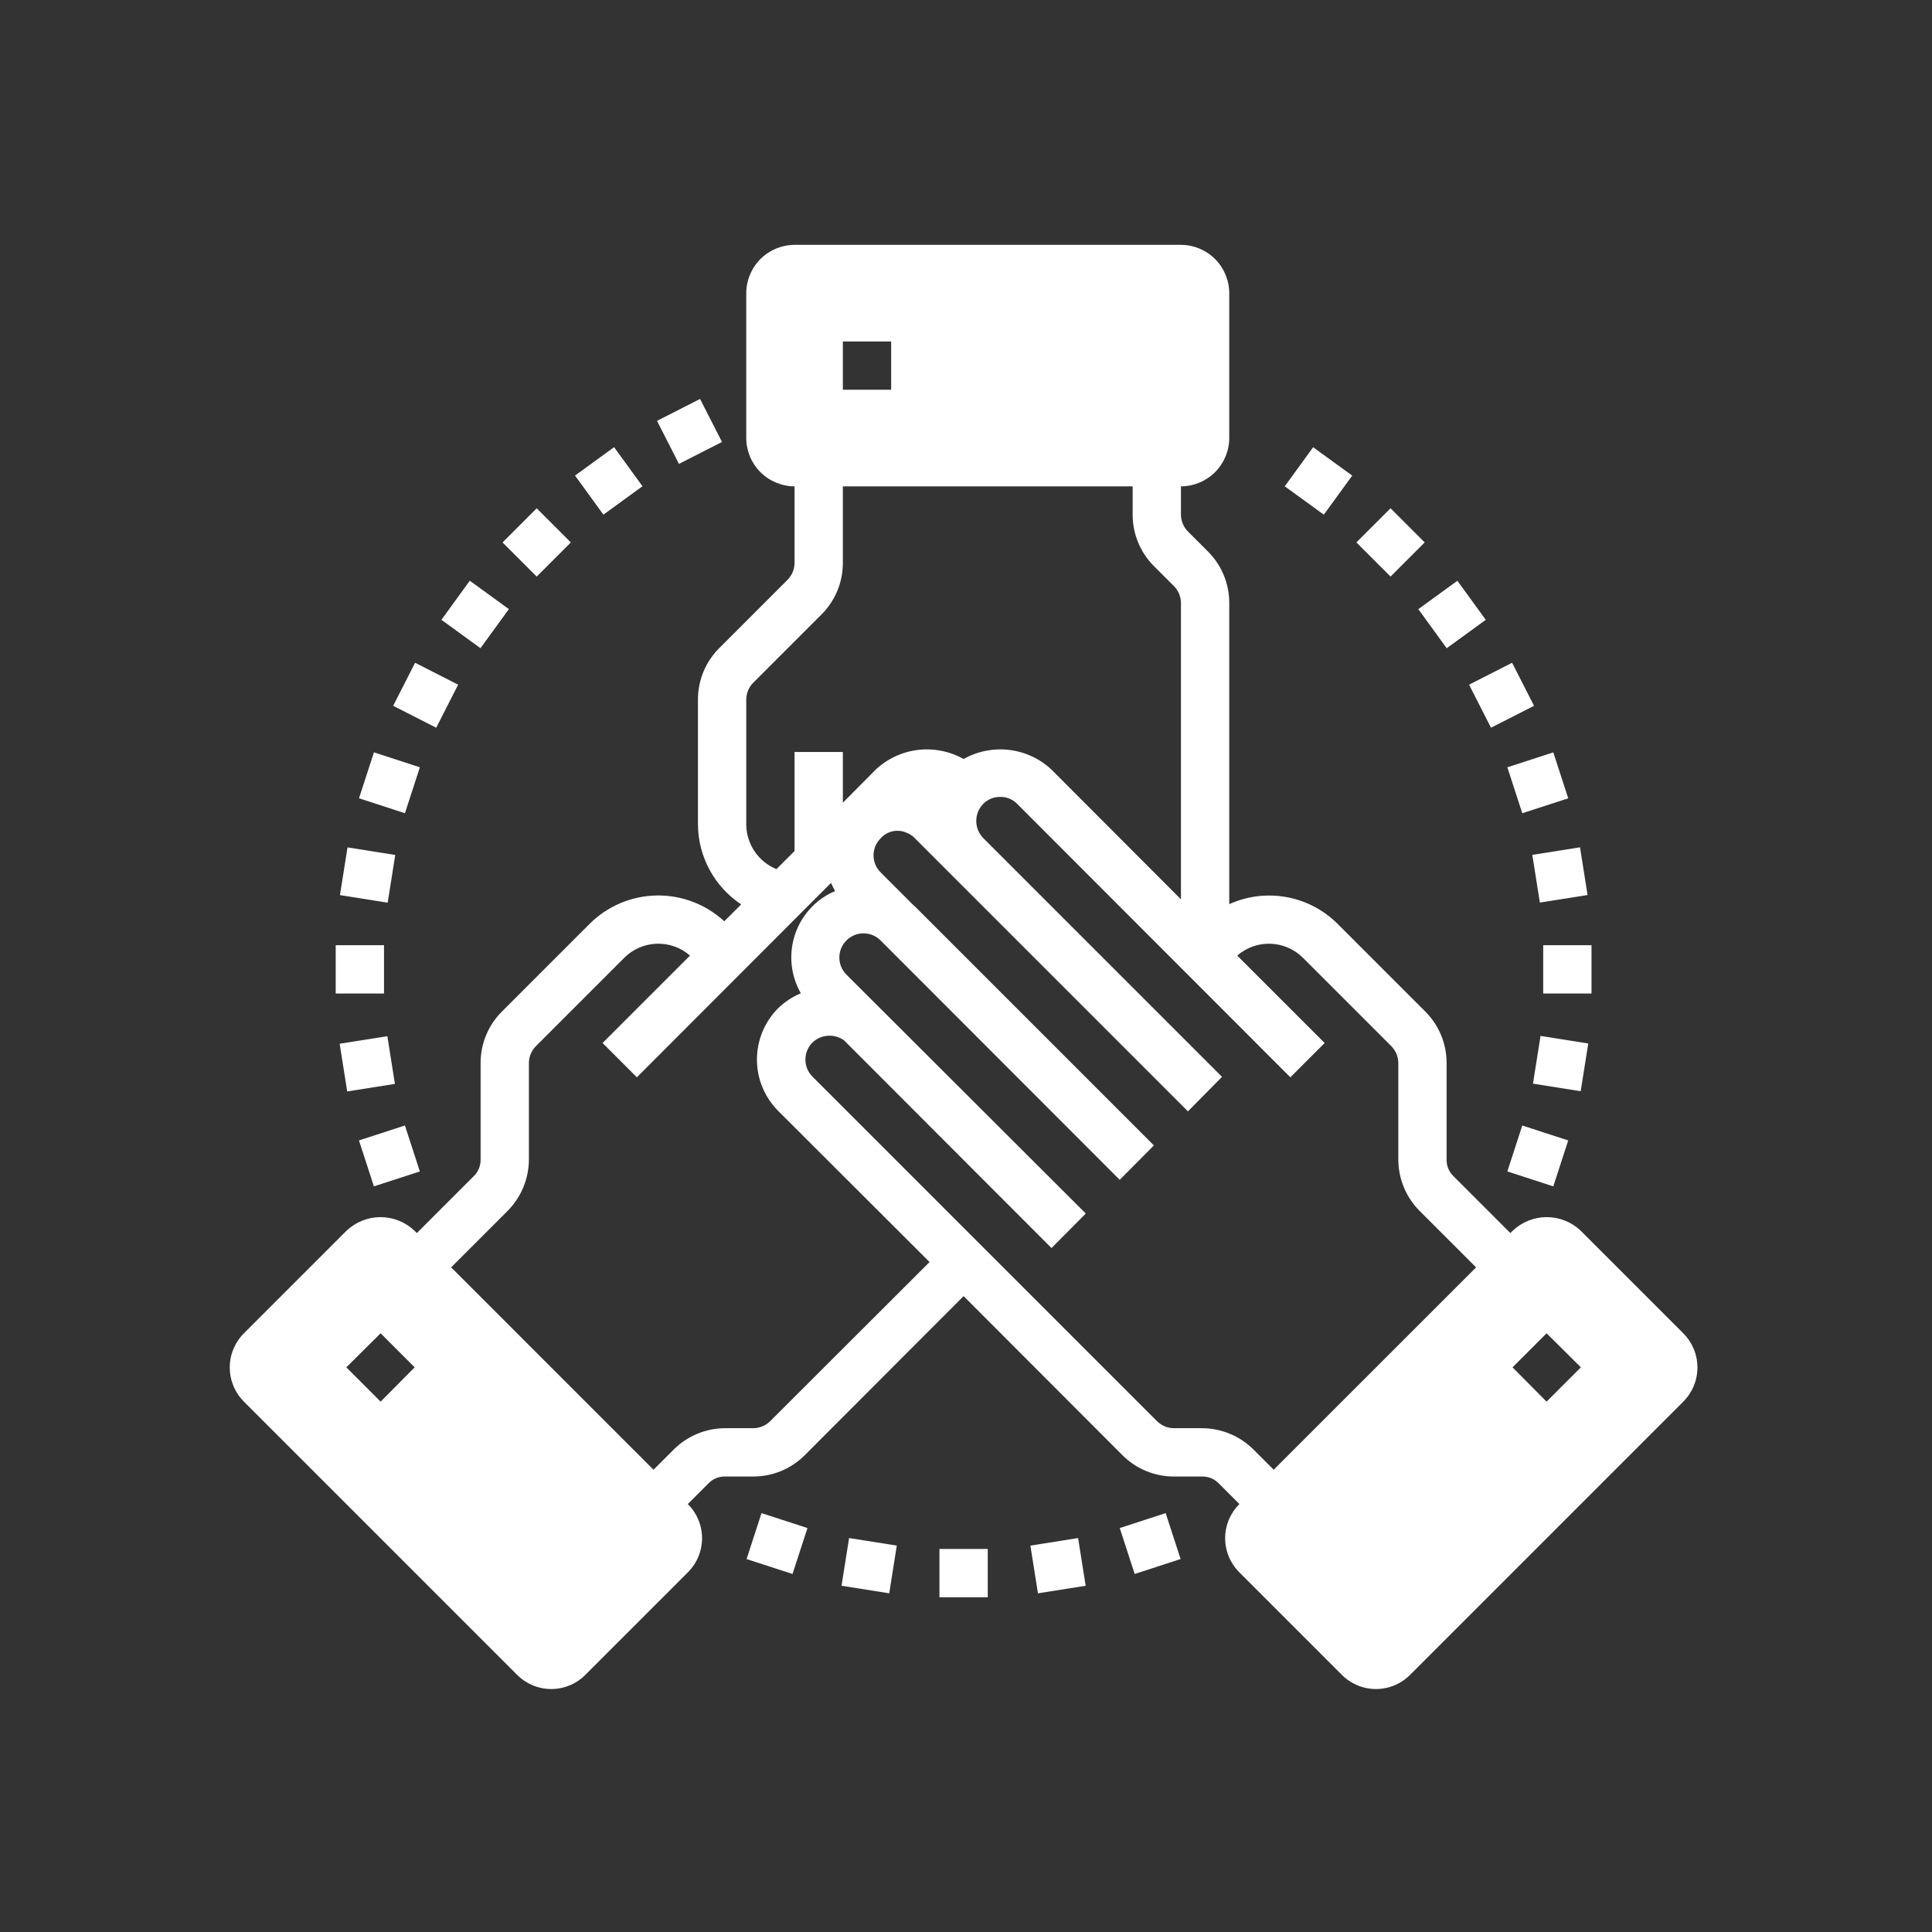 <?xml version="1.0" encoding="UTF-8" standalone="no"?>
<svg
   xmlns:dc="http://purl.org/dc/elements/1.1/"
   xmlns:cc="http://creativecommons.org/ns#"
   xmlns:rdf="http://www.w3.org/1999/02/22-rdf-syntax-ns#"
   xmlns:svg="http://www.w3.org/2000/svg"
   xmlns="http://www.w3.org/2000/svg"
   xmlns:sodipodi="http://sodipodi.sourceforge.net/DTD/sodipodi-0.dtd"
   xmlns:inkscape="http://www.inkscape.org/namespaces/inkscape"
   width="700pt"
   height="700pt"
   version="1.1"
   viewBox="0 0 700 700"
   id="svg304"
   sodipodi:docname="noun-team-4854330.svg"
   inkscape:version="1.0.2 (e86c870879, 2021-01-15, custom)">
  <rect x="0" y="0" width="700" height="700" fill="#333333" stroke="none"/>
  <sodipodi:namedview
     pagecolor="#ffffff"
     bordercolor="#666666"
     borderopacity="1"
     objecttolerance="10"
     gridtolerance="10"
     guidetolerance="10"
     inkscape:pageopacity="0"
     inkscape:pageshadow="2"
     inkscape:window-width="1920"
     inkscape:window-height="992"
     id="namedview306"
     showgrid="false"
     inkscape:pagecheckerboard="true"
     inkscape:zoom="0.86357143"
     inkscape:cx="466.66667"
     inkscape:cy="512.98594"
     inkscape:window-x="-8"
     inkscape:window-y="-8"
     inkscape:window-maximized="1"
     inkscape:current-layer="g302" />
  <defs
     id="defs208">
    <symbol
       id="p"
       overflow="visible">
      <path
         d="m29.312-1.75c-1.512 0.781-3.09 1.371-4.734 1.766-1.637 0.406-3.34 0.609-5.109 0.609-5.312 0-9.527-1.484-12.641-4.453-3.106-2.969-4.656-7-4.656-12.094s1.551-9.125 4.656-12.094c3.113-2.969 7.328-4.453 12.641-4.453 1.77 0 3.473 0.199 5.109 0.594 1.645 0.398 3.223 0.992 4.734 1.781v6.594c-1.531-1.039-3.039-1.801-4.516-2.281-1.48-0.488-3.039-0.734-4.672-0.734-2.938 0-5.246 0.945-6.922 2.828-1.68 1.875-2.516 4.465-2.516 7.766 0 3.293 0.836 5.883 2.516 7.766 1.676 1.875 3.984 2.812 6.922 2.812 1.633 0 3.191-0.238 4.672-0.719 1.477-0.488 2.984-1.254 4.516-2.297z"
         id="path160" />
    </symbol>
    <symbol
       id="c"
       overflow="visible">
      <path
         d="m21.453-17.406c-0.68-0.312-1.352-0.539-2.016-0.688-0.656-0.156-1.32-0.234-1.984-0.234-1.969 0-3.484 0.633-4.547 1.891-1.055 1.262-1.578 3.07-1.578 5.422v11.016h-7.656v-23.922h7.656v3.922c0.977-1.562 2.102-2.703 3.375-3.422 1.281-0.719 2.812-1.078 4.594-1.078 0.25 0 0.523 0.012 0.828 0.031 0.301 0.023 0.734 0.07 1.297 0.141z"
         id="path163" />
    </symbol>
    <symbol
       id="a"
       overflow="visible">
      <path
         d="m27.562-12.031v2.188h-17.891c0.188 1.793 0.832 3.137 1.938 4.031 1.113 0.898 2.672 1.344 4.672 1.344 1.602 0 3.25-0.234 4.938-0.703 1.688-0.477 3.422-1.203 5.203-2.172v5.891c-1.805 0.688-3.609 1.203-5.422 1.547-1.812 0.352-3.621 0.531-5.422 0.531-4.336 0-7.703-1.098-10.109-3.297-2.398-2.207-3.594-5.297-3.594-9.266 0-3.906 1.176-6.973 3.531-9.203 2.363-2.238 5.609-3.359 9.734-3.359 3.758 0 6.769 1.137 9.031 3.406 2.258 2.262 3.391 5.281 3.391 9.062zm-7.859-2.531c0-1.457-0.43-2.629-1.281-3.516-0.844-0.895-1.949-1.344-3.312-1.344-1.492 0-2.699 0.418-3.625 1.25-0.918 0.836-1.492 2.039-1.719 3.609z"
         id="path166" />
    </symbol>
    <symbol
       id="i"
       overflow="visible">
      <path
         d="m14.391-10.766c-1.594 0-2.793 0.273-3.594 0.812-0.805 0.543-1.203 1.34-1.203 2.391 0 0.969 0.32 1.73 0.969 2.281 0.645 0.543 1.547 0.812 2.703 0.812 1.438 0 2.644-0.516 3.625-1.547 0.988-1.031 1.484-2.32 1.484-3.875v-0.875zm11.688-2.891v13.656h-7.703v-3.547c-1.031 1.449-2.188 2.508-3.469 3.172s-2.84 1-4.672 1c-2.481 0-4.496-0.723-6.047-2.172-1.543-1.445-2.312-3.32-2.312-5.625 0-2.812 0.961-4.867 2.891-6.172 1.938-1.312 4.969-1.969 9.094-1.969h4.516v-0.609c0-1.207-0.48-2.094-1.438-2.656-0.949-0.562-2.438-0.844-4.469-0.844-1.637 0-3.156 0.168-4.562 0.5-1.406 0.324-2.719 0.812-3.938 1.469v-5.828c1.645-0.406 3.289-0.707 4.938-0.906 1.656-0.207 3.305-0.312 4.953-0.312 4.32 0 7.438 0.855 9.344 2.562 1.914 1.699 2.875 4.461 2.875 8.281z"
         id="path169" />
    </symbol>
    <symbol
       id="b"
       overflow="visible">
      <path
         d="m12.031-30.719v6.797h7.875v5.469h-7.875v10.141c0 1.117 0.219 1.871 0.656 2.266 0.438 0.387 1.312 0.578 2.625 0.578h3.938v5.469h-6.562c-3.023 0-5.164-0.629-6.422-1.891-1.262-1.258-1.891-3.398-1.891-6.422v-10.141h-3.797v-5.469h3.797v-6.797z"
         id="path172" />
    </symbol>
    <symbol
       id="h"
       overflow="visible">
      <path
         d="m19.953-20.422v-12.812h7.688v33.234h-7.688v-3.453c-1.055 1.406-2.215 2.438-3.484 3.094-1.273 0.656-2.742 0.984-4.406 0.984-2.949 0-5.371-1.172-7.266-3.516-1.887-2.344-2.828-5.359-2.828-9.047s0.941-6.703 2.828-9.047c1.895-2.344 4.316-3.516 7.266-3.516 1.656 0 3.117 0.336 4.391 1 1.281 0.656 2.445 1.684 3.5 3.078zm-5.047 15.484c1.645 0 2.894-0.598 3.75-1.797 0.863-1.195 1.297-2.93 1.297-5.203 0-2.281-0.434-4.019-1.297-5.219-0.855-1.195-2.106-1.797-3.75-1.797-1.625 0-2.871 0.602-3.734 1.797-0.855 1.199-1.281 2.938-1.281 5.219 0 2.273 0.426 4.008 1.281 5.203 0.863 1.199 2.109 1.797 3.734 1.797z"
         id="path175" />
    </symbol>
    <symbol
       id="g"
       overflow="visible">
      <path
         d="m16.406-4.938c1.633 0 2.883-0.598 3.75-1.797 0.863-1.195 1.297-2.93 1.297-5.203 0-2.281-0.434-4.019-1.297-5.219-0.867-1.195-2.117-1.797-3.75-1.797-1.637 0-2.891 0.605-3.766 1.812-0.875 1.199-1.312 2.934-1.312 5.203 0 2.262 0.438 3.996 1.312 5.203 0.875 1.199 2.129 1.797 3.766 1.797zm-5.078-15.484c1.051-1.395 2.219-2.422 3.5-3.078 1.281-0.664 2.754-1 4.422-1 2.945 0 5.367 1.172 7.266 3.516 1.895 2.344 2.844 5.359 2.844 9.047s-0.949 6.703-2.844 9.047c-1.898 2.344-4.32 3.516-7.266 3.516-1.668 0-3.141-0.336-4.422-1s-2.449-1.691-3.5-3.078v3.453h-7.656v-33.234h7.656z"
         id="path178" />
    </symbol>
    <symbol
       id="f"
       overflow="visible">
      <path
         d="m0.531-23.922h7.656l6.422 16.234 5.469-16.234h7.656l-10.062 26.188c-1.012 2.664-2.195 4.523-3.547 5.578-1.344 1.062-3.121 1.594-5.328 1.594h-4.422v-5.016h2.391c1.301 0 2.242-0.211 2.828-0.625 0.594-0.406 1.055-1.148 1.391-2.219l0.203-0.656z"
         id="path181" />
    </symbol>
    <symbol
       id="e"
       overflow="visible">
      <path
         d="m4.016-31.891h8.219v11.641l11.859-11.641h9.547l-15.359 15.094 16.938 16.797h-10.281l-12.703-12.562v12.562h-8.219z"
         id="path184" />
    </symbol>
    <symbol
       id="d"
       overflow="visible">
      <path
         d="m15.062-19.031c-1.699 0-2.996 0.609-3.891 1.828-0.887 1.219-1.328 2.977-1.328 5.266 0 2.293 0.441 4.047 1.328 5.266 0.895 1.219 2.191 1.828 3.891 1.828 1.664 0 2.938-0.609 3.812-1.828 0.883-1.219 1.328-2.973 1.328-5.266 0-2.289-0.445-4.047-1.328-5.266-0.875-1.219-2.148-1.828-3.812-1.828zm0-5.469c4.113 0 7.328 1.109 9.641 3.328s3.469 5.297 3.469 9.234c0 3.93-1.156 7.008-3.469 9.234-2.312 2.219-5.527 3.328-9.641 3.328-4.137 0-7.371-1.109-9.703-3.328-2.324-2.227-3.484-5.305-3.484-9.234 0-3.938 1.16-7.016 3.484-9.234 2.332-2.219 5.566-3.328 9.703-3.328z"
         id="path187" />
    </symbol>
    <symbol
       id="o"
       overflow="visible">
      <path
         d="m25.844-19.953c0.969-1.477 2.117-2.602 3.453-3.375 1.332-0.781 2.797-1.172 4.391-1.172 2.75 0 4.844 0.852 6.281 2.547 1.438 1.688 2.156 4.152 2.156 7.391v14.562h-7.688v-12.469c0.008-0.188 0.02-0.379 0.031-0.578 0.008-0.195 0.016-0.484 0.016-0.859 0-1.695-0.25-2.926-0.75-3.688-0.5-0.758-1.309-1.141-2.422-1.141-1.449 0-2.57 0.602-3.359 1.797-0.793 1.199-1.203 2.93-1.234 5.188v11.75h-7.688v-12.469c0-2.656-0.23-4.363-0.688-5.125-0.449-0.758-1.258-1.141-2.422-1.141-1.469 0-2.606 0.605-3.406 1.812-0.793 1.199-1.188 2.918-1.188 5.156v11.766h-7.703v-23.922h7.703v3.5c0.938-1.352 2.016-2.367 3.234-3.047 1.219-0.688 2.555-1.031 4.016-1.031 1.656 0 3.113 0.402 4.375 1.203 1.27 0.793 2.234 1.906 2.891 3.344z"
         id="path190" />
    </symbol>
    <symbol
       id="n"
       overflow="visible">
      <path
         d="m3.672-33.234h7.656v18.094l8.797-8.781h8.891l-11.688 10.969 12.594 12.953h-9.266l-9.328-9.969v9.969h-7.656z"
         id="path193" />
    </symbol>
    <symbol
       id="m"
       overflow="visible">
      <path
         d="m3.672-23.922h7.656v23.922h-7.656zm0-9.312h7.656v6.234h-7.656z"
         id="path196" />
    </symbol>
    <symbol
       id="l"
       overflow="visible">
      <path
         d="m4.016-31.891h9.188l11.594 21.875v-21.875h7.797v31.891h-9.188l-11.594-21.875v21.875h-7.797z"
         id="path199" />
    </symbol>
    <symbol
       id="k"
       overflow="visible">
      <path
         d="m27.734-14.562v14.562h-7.703v-11.156c0-2.062-0.047-3.484-0.141-4.266-0.086-0.781-0.242-1.359-0.469-1.734-0.305-0.5-0.711-0.883-1.219-1.156-0.512-0.281-1.094-0.422-1.75-0.422-1.594 0-2.852 0.617-3.766 1.844-0.906 1.23-1.359 2.938-1.359 5.125v11.766h-7.656v-23.922h7.656v3.5c1.145-1.395 2.363-2.422 3.656-3.078 1.301-0.664 2.738-1 4.312-1 2.758 0 4.852 0.852 6.281 2.547 1.438 1.688 2.156 4.152 2.156 7.391z"
         id="path202" />
    </symbol>
    <symbol
       id="j"
       overflow="visible">
      <path
         d="m11.328-3.453v12.547h-7.656v-33.016h7.656v3.5c1.051-1.395 2.219-2.422 3.5-3.078 1.281-0.664 2.754-1 4.422-1 2.945 0 5.367 1.172 7.266 3.516 1.895 2.344 2.844 5.359 2.844 9.047s-0.949 6.703-2.844 9.047c-1.898 2.344-4.32 3.516-7.266 3.516-1.668 0-3.141-0.336-4.422-1s-2.449-1.691-3.5-3.078zm5.078-15.5c-1.637 0-2.891 0.605-3.766 1.812-0.875 1.199-1.312 2.934-1.312 5.203 0 2.262 0.438 3.996 1.312 5.203 0.875 1.199 2.129 1.797 3.766 1.797 1.633 0 2.883-0.598 3.75-1.797 0.863-1.195 1.297-2.93 1.297-5.203 0-2.281-0.434-4.019-1.297-5.219-0.867-1.195-2.117-1.797-3.75-1.797z"
         id="path205" />
    </symbol>
  </defs>
  <g
     fill="#fff"
     id="g302">
    <path
       d="m 609.882,483.076 -37.102,-37.102 c -3.324,-3.199 -7.762,-4.988 -12.379,-4.988 -4.617,0 -9.055,1.789 -12.383,4.988 l -0.789,0.789 -20.562,-20.562 h 0.004 c -1.656,-1.566 -2.578,-3.758 -2.539,-6.039 v -35 c 0.016,-6.988 -2.754,-13.695 -7.699,-18.637 l -31.938,-31.938 c -5.051,-4.984 -11.488,-8.32 -18.473,-9.566 -6.981,-1.25 -14.176,-0.355 -20.641,2.566 v -109.11 c 0.016,-6.988 -2.754,-13.695 -7.699,-18.637 l -7.176,-7.176 c -1.672,-1.637 -2.617,-3.875 -2.625,-6.211 v -10.238 c 4.637,-0.016 9.082,-1.863 12.359,-5.141 3.277,-3.277 5.125,-7.723 5.141,-12.359 v -52.5 c -0.016,-4.637 -1.863,-9.082 -5.141,-12.359 -3.277,-3.277 -7.723,-5.125 -12.359,-5.141 h -140 c -4.637,0.016 -9.082,1.863 -12.359,5.141 -3.277,3.277 -5.125,7.723 -5.141,12.359 v 52.5 c 0.016,4.637 1.863,9.082 5.141,12.359 3.277,3.277 7.723,5.125 12.359,5.141 v 27.738 c -0.008,2.336 -0.953,4.574 -2.625,6.211 l -24.676,24.676 c -4.945,4.941 -7.715,11.648 -7.699,18.637 v 45.238 c 0.07,11.66 5.941,22.52 15.664,28.961 l -6.125,6.125 c -6.656,-6.148 -15.426,-9.496 -24.484,-9.352 -9.059,0.148 -17.715,3.781 -24.168,10.141 l -31.938,31.938 c -4.945,4.941 -7.715,11.648 -7.699,18.637 v 35 c 0.031,2.32 -0.922,4.547 -2.625,6.125 l -20.477,20.477 -0.789,-0.789 h 0.004 c -3.328,-3.199 -7.766,-4.988 -12.383,-4.988 -4.617,0 -9.055,1.789 -12.379,4.988 l -37.102,37.102 c -3.285,3.281 -5.133,7.734 -5.133,12.379 0,4.644 1.848,9.102 5.133,12.383 l 98.961,98.961 c 3.273,3.305 7.731,5.164 12.383,5.164 4.652,0 9.109,-1.859 12.383,-5.164 l 37.102,-37.102 -0.004,0.004 c 3.305,-3.273 5.164,-7.731 5.164,-12.383 0,-4.648 -1.859,-9.105 -5.164,-12.379 l 7.438,-7.438 c 1.566,-1.656 3.758,-2.578 6.039,-2.539 h 10.238 c 6.988,0.016 13.695,-2.754 18.637,-7.699 l 57.574,-57.664 57.574,57.664 c 4.941,4.945 11.648,7.715 18.637,7.699 h 10.238 c 2.32,-0.031 4.547,0.922 6.125,2.625 l 7.352,7.352 c -3.305,3.273 -5.164,7.731 -5.164,12.379 0,4.652 1.859,9.109 5.164,12.383 l 37.102,37.102 -0.004,-0.004 c 3.273,3.305 7.731,5.164 12.383,5.164 4.652,0 9.109,-1.859 12.383,-5.164 l 98.961,-98.961 c 3.285,-3.281 5.133,-7.738 5.133,-12.383 0,-4.644 -1.848,-9.098 -5.133,-12.379 z m -471.98,24.762 -12.422,-12.426 12.426,-12.336 12.336,12.336 z m 167.48,-384.12 h 17.5 v 17.5 h -17.5 z m -35,129.76 c 0.008,-2.336 0.953,-4.574 2.625,-6.211 l 24.676,-24.676 c 4.945,-4.941 7.715,-11.648 7.699,-18.637 v -27.738 h 105 v 10.238 c -0.016,6.988 2.754,13.695 7.699,18.637 l 7.176,7.176 c 1.672,1.637 2.617,3.875 2.625,6.211 v 107.36 l -46.898,-46.988 c -4.211,-3.945 -9.57,-6.445 -15.297,-7.137 -5.727,-0.691 -11.527,0.457 -16.555,3.289 -5.027,-2.832 -10.828,-3.981 -16.555,-3.289 -5.727,0.691 -11.086,3.191 -15.297,7.137 l -11.898,11.988 v -18.375 h -17.5 v 35.875 l -6.562,6.562 c -3.219,-1.316 -5.973,-3.555 -7.922,-6.438 -1.945,-2.879 -2.996,-6.273 -3.016,-9.75 z m 8.75,261.36 c -1.637,1.672 -3.875,2.617 -6.211,2.625 h -10.238 c -6.957,0.027 -13.621,2.793 -18.551,7.699 l -7.352,7.352 -73.324,-73.324 20.387,-20.387 v -0.004 c 4.953,-4.941 7.754,-11.641 7.789,-18.637 v -35 c 0.008,-2.336 0.953,-4.574 2.625,-6.211 l 31.938,-31.938 c 3.129,-3.121 7.328,-4.941 11.746,-5.086 4.418,-0.145 8.727,1.391 12.055,4.297 l -31.676,31.676 12.426,12.426 70.352,-70.438 h -0.004 c 0.445,1.016 0.941,2.008 1.488,2.973 -3.078,1.277 -5.875,3.148 -8.223,5.516 -4.059,4.062 -6.668,9.348 -7.426,15.039 -0.758,5.691 0.375,11.473 3.223,16.461 -3.051,1.285 -5.84,3.125 -8.223,5.422 -4.918,4.941 -7.68,11.625 -7.68,18.594 0,6.973 2.762,13.656 7.68,18.594 l 54.863,54.773 z m 182.35,17.676 -7.262,-7.262 h -0.004 c -4.941,-4.953 -11.641,-7.754 -18.637,-7.789 h -10.238 c -2.336,-0.008 -4.574,-0.953 -6.211,-2.625 l -124.77,-124.77 c -3.394,-3.414 -3.394,-8.926 0,-12.34 3.133,-2.984 7.949,-3.316 11.461,-0.785 l 75.164,75.25 12.336,-12.426 -0.086,-0.086 0.086,-0.086 -86.625,-86.449 v -0.004 c -1.648,-1.637 -2.578,-3.859 -2.586,-6.184 -0.008,-2.32 0.906,-4.551 2.543,-6.199 3.406,-3.43 8.949,-3.449 12.379,-0.043 l 86.625,86.711 h 0.086 l 12.336,-12.426 -86.625,-86.625 c -0.086,0 -0.086,-0.086 -0.176,-0.086 l -12.164,-12.164 0.008,0.004 c -1.68,-1.633 -2.625,-3.875 -2.625,-6.215 0,-2.34 0.945,-4.582 2.625,-6.211 2.328,-2.609 6.074,-3.422 9.273,-2.012 1.172,0.406 2.223,1.098 3.062,2.012 l 98.961,98.961 12.336,-12.512 -86.539,-86.539 h 0.004 c -3.332,-3.438 -3.332,-8.898 0,-12.336 1.637,-1.66 3.883,-2.578 6.215,-2.539 2.305,-0.039 4.523,0.883 6.125,2.539 l 98.961,99.051 12.426,-12.426 -31.676,-31.676 c 3.328,-2.906 7.637,-4.441 12.055,-4.297 4.418,0.145 8.617,1.965 11.746,5.086 l 31.938,31.938 c 1.672,1.637 2.617,3.875 2.625,6.211 v 35 c 0.027,6.957 2.793,13.621 7.699,18.551 l 20.477,20.477 z m 98.875,-24.676 -12.336,-12.426 12.336,-12.336 12.426,12.336 z"
       id="path210" />
    <path
       d="m 340.382,561.216 h 17.5 v 17.5 h -17.5 z"
       id="path212" />
    <path
       d="m 373.332,560.006 17.285,-2.742 2.742,17.285 -17.285,2.742 z"
       id="path214" />
    <path
       d="m 405.702,553.636 16.645,-5.41 5.41,16.645 -16.645,5.41 z"
       id="path216" />
    <path
       d="m 546.142,424.436 5.41,-16.645 16.645,5.41 -5.41,16.645 z"
       id="path218" />
    <path
       d="m 555.422,392.626 2.746,-17.289 17.289,2.746 -2.746,17.289 z"
       id="path220" />
    <path
       d="m 559.132,342.466 h 17.5 v 17.5 h -17.5 z"
       id="path222" />
    <path
       d="m 555.182,309.736 17.285,-2.742 2.742,17.285 -17.285,2.742 z"
       id="path224" />
    <path
       d="m 546.142,278.006 16.645,-5.41 5.41,16.645 -16.645,5.41 z"
       id="path226" />
    <path
       d="m 532.272,248.076 15.594,-7.945 7.945,15.594 -15.594,7.945 z"
       id="path228" />
    <path
       d="m 513.882,220.706 14.156,-10.285 10.285,14.156 -14.156,10.285 z"
       id="path230" />
    <path
       d="m 491.442,196.526 12.375,-12.375 12.375,12.375 -12.375,12.375 z"
       id="path232" />
    <path
       d="m 465.492,176.196 10.285,-14.156 14.156,10.285 -10.285,14.156 z"
       id="path234" />
    <path
       d="m 238.052,152.486 15.594,-7.945 7.945,15.594 -15.594,7.945 z"
       id="path236" />
    <path
       d="m 208.342,172.306 14.156,-10.285 10.285,14.156 -14.156,10.285 z"
       id="path238" />
    <path
       d="m 182.082,196.536 12.375,-12.375 12.375,12.375 -12.375,12.375 z"
       id="path240" />
    <path
       d="m 159.932,224.566 10.285,-14.156 14.156,10.285 -10.285,14.156 z"
       id="path242" />
    <path
       d="m 142.452,255.726 7.945,-15.594 15.594,7.945 -7.945,15.594 z"
       id="path244" />
    <path
       d="m 130.072,289.236 5.41,-16.645 16.645,5.41 -5.41,16.645 z"
       id="path246" />
    <path
       d="m 123.172,324.316 2.746,-17.289 17.289,2.746 -2.746,17.289 z"
       id="path248" />
    <path
       d="m 121.632,342.466 h 17.5 v 17.5 h -17.5 z"
       id="path250" />
    <path
       d="m 123.062,378.166 17.285,-2.738 2.738,17.285 -17.285,2.738 z"
       id="path252" />
    <path
       d="m 130.062,413.196 16.645,-5.41 5.41,16.645 -16.645,5.41 z"
       id="path254" />
    <path
       d="m 270.502,564.876 5.41,-16.645 16.645,5.41 -5.41,16.645 z"
       id="path256" />
    <path
       d="m 304.902,574.546 2.738,-17.285 17.285,2.738 -2.738,17.285 z"
       id="path258" />
  </g>
</svg>
